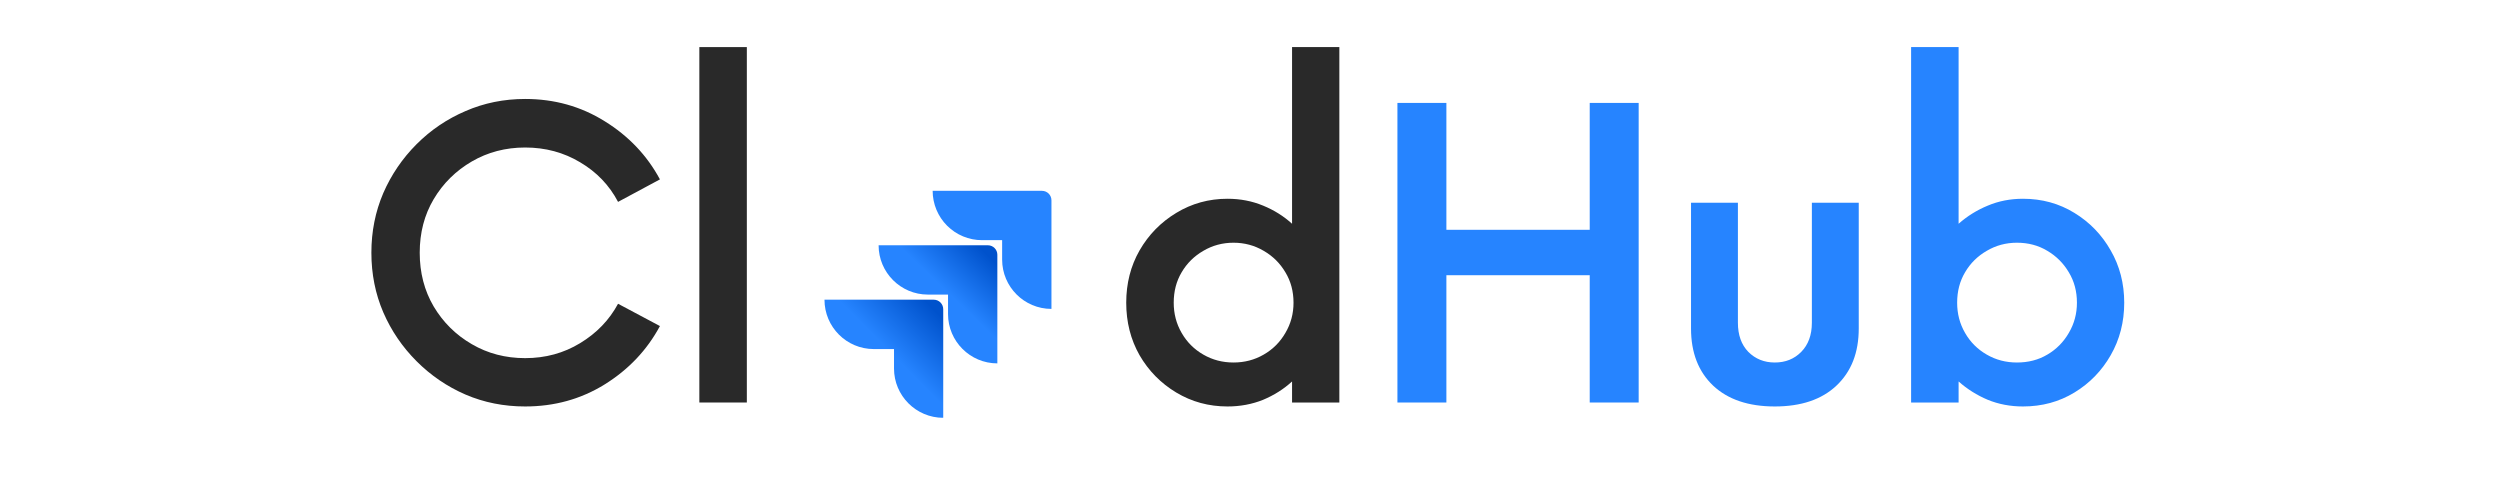 <svg xmlns="http://www.w3.org/2000/svg" xmlns:xlink="http://www.w3.org/1999/xlink" width="250" zoomAndPan="magnify" viewBox="0 0 187.5 37.5" height="50" preserveAspectRatio="xMidYMid meet" version="1.0"><defs><g/><clipPath id="7e28538eb1"><path d="M 69 14.312 L 78.855 14.312 L 78.855 24 L 69 24 Z M 69 14.312 " clip-rule="nonzero"/></clipPath><clipPath id="3fa7d40600"><path d="M 65 18 L 75 18 L 75 28 L 65 28 Z M 65 18 " clip-rule="nonzero"/></clipPath><clipPath id="3b989bc34c"><path d="M 74.09 18.395 L 65.895 18.395 C 65.895 20.438 67.551 22.094 69.59 22.094 L 71.102 22.094 L 71.102 23.559 C 71.105 25.598 72.762 27.254 74.801 27.254 L 74.801 19.105 C 74.801 18.715 74.484 18.395 74.09 18.395 Z M 74.09 18.395 " clip-rule="nonzero"/></clipPath><linearGradient x1="0.991" gradientTransform="matrix(8.91, 0, 0, 8.857, 65.893, 18.396)" y1="-0.009" x2="0.009" gradientUnits="userSpaceOnUse" y2="1.009" id="2dbf4f977f"><stop stop-opacity="1" stop-color="rgb(0%, 32.199%, 79.999%)" offset="0"/><stop stop-opacity="1" stop-color="rgb(0%, 32.199%, 79.999%)" offset="0.062"/><stop stop-opacity="1" stop-color="rgb(0%, 32.199%, 79.999%)" offset="0.078"/><stop stop-opacity="1" stop-color="rgb(0.082%, 32.309%, 80.11%)" offset="0.086"/><stop stop-opacity="1" stop-color="rgb(0.343%, 32.652%, 80.461%)" offset="0.09"/><stop stop-opacity="1" stop-color="rgb(0.522%, 32.887%, 80.701%)" offset="0.094"/><stop stop-opacity="1" stop-color="rgb(0.699%, 33.121%, 80.939%)" offset="0.098"/><stop stop-opacity="1" stop-color="rgb(0.877%, 33.354%, 81.178%)" offset="0.102"/><stop stop-opacity="1" stop-color="rgb(1.054%, 33.588%, 81.416%)" offset="0.105"/><stop stop-opacity="1" stop-color="rgb(1.233%, 33.823%, 81.656%)" offset="0.109"/><stop stop-opacity="1" stop-color="rgb(1.411%, 34.056%, 81.894%)" offset="0.113"/><stop stop-opacity="1" stop-color="rgb(1.59%, 34.291%, 82.133%)" offset="0.117"/><stop stop-opacity="1" stop-color="rgb(1.767%, 34.525%, 82.372%)" offset="0.121"/><stop stop-opacity="1" stop-color="rgb(1.945%, 34.76%, 82.611%)" offset="0.125"/><stop stop-opacity="1" stop-color="rgb(2.122%, 34.993%, 82.849%)" offset="0.129"/><stop stop-opacity="1" stop-color="rgb(2.301%, 35.228%, 83.089%)" offset="0.133"/><stop stop-opacity="1" stop-color="rgb(2.478%, 35.461%, 83.327%)" offset="0.137"/><stop stop-opacity="1" stop-color="rgb(2.657%, 35.695%, 83.566%)" offset="0.141"/><stop stop-opacity="1" stop-color="rgb(2.835%, 35.928%, 83.804%)" offset="0.145"/><stop stop-opacity="1" stop-color="rgb(3.014%, 36.163%, 84.044%)" offset="0.148"/><stop stop-opacity="1" stop-color="rgb(3.191%, 36.397%, 84.283%)" offset="0.152"/><stop stop-opacity="1" stop-color="rgb(3.369%, 36.632%, 84.523%)" offset="0.156"/><stop stop-opacity="1" stop-color="rgb(3.546%, 36.865%, 84.761%)" offset="0.16"/><stop stop-opacity="1" stop-color="rgb(3.725%, 37.1%, 85.001%)" offset="0.164"/><stop stop-opacity="1" stop-color="rgb(3.902%, 37.334%, 85.239%)" offset="0.168"/><stop stop-opacity="1" stop-color="rgb(4.08%, 37.569%, 85.478%)" offset="0.172"/><stop stop-opacity="1" stop-color="rgb(4.259%, 37.802%, 85.716%)" offset="0.176"/><stop stop-opacity="1" stop-color="rgb(4.437%, 38.036%, 85.956%)" offset="0.18"/><stop stop-opacity="1" stop-color="rgb(4.614%, 38.269%, 86.194%)" offset="0.184"/><stop stop-opacity="1" stop-color="rgb(4.793%, 38.504%, 86.433%)" offset="0.188"/><stop stop-opacity="1" stop-color="rgb(4.97%, 38.737%, 86.671%)" offset="0.191"/><stop stop-opacity="1" stop-color="rgb(5.148%, 38.972%, 86.911%)" offset="0.195"/><stop stop-opacity="1" stop-color="rgb(5.325%, 39.206%, 87.149%)" offset="0.199"/><stop stop-opacity="1" stop-color="rgb(5.504%, 39.441%, 87.389%)" offset="0.203"/><stop stop-opacity="1" stop-color="rgb(5.682%, 39.674%, 87.627%)" offset="0.207"/><stop stop-opacity="1" stop-color="rgb(5.861%, 39.909%, 87.866%)" offset="0.211"/><stop stop-opacity="1" stop-color="rgb(6.038%, 40.143%, 88.104%)" offset="0.215"/><stop stop-opacity="1" stop-color="rgb(6.216%, 40.378%, 88.344%)" offset="0.219"/><stop stop-opacity="1" stop-color="rgb(6.393%, 40.611%, 88.582%)" offset="0.223"/><stop stop-opacity="1" stop-color="rgb(6.572%, 40.845%, 88.821%)" offset="0.227"/><stop stop-opacity="1" stop-color="rgb(6.749%, 41.078%, 89.059%)" offset="0.23"/><stop stop-opacity="1" stop-color="rgb(6.927%, 41.313%, 89.299%)" offset="0.234"/><stop stop-opacity="1" stop-color="rgb(7.106%, 41.547%, 89.537%)" offset="0.238"/><stop stop-opacity="1" stop-color="rgb(7.285%, 41.782%, 89.777%)" offset="0.242"/><stop stop-opacity="1" stop-color="rgb(7.462%, 42.015%, 90.015%)" offset="0.246"/><stop stop-opacity="1" stop-color="rgb(7.64%, 42.25%, 90.254%)" offset="0.25"/><stop stop-opacity="1" stop-color="rgb(7.817%, 42.484%, 90.494%)" offset="0.254"/><stop stop-opacity="1" stop-color="rgb(7.996%, 42.719%, 90.733%)" offset="0.258"/><stop stop-opacity="1" stop-color="rgb(8.173%, 42.952%, 90.971%)" offset="0.262"/><stop stop-opacity="1" stop-color="rgb(8.351%, 43.185%, 91.211%)" offset="0.266"/><stop stop-opacity="1" stop-color="rgb(8.528%, 43.419%, 91.449%)" offset="0.27"/><stop stop-opacity="1" stop-color="rgb(8.707%, 43.654%, 91.689%)" offset="0.273"/><stop stop-opacity="1" stop-color="rgb(8.885%, 43.887%, 91.927%)" offset="0.277"/><stop stop-opacity="1" stop-color="rgb(9.064%, 44.122%, 92.166%)" offset="0.281"/><stop stop-opacity="1" stop-color="rgb(9.241%, 44.356%, 92.404%)" offset="0.285"/><stop stop-opacity="1" stop-color="rgb(9.419%, 44.591%, 92.644%)" offset="0.289"/><stop stop-opacity="1" stop-color="rgb(9.596%, 44.824%, 92.882%)" offset="0.293"/><stop stop-opacity="1" stop-color="rgb(9.775%, 45.059%, 93.121%)" offset="0.297"/><stop stop-opacity="1" stop-color="rgb(9.952%, 45.293%, 93.359%)" offset="0.301"/><stop stop-opacity="1" stop-color="rgb(10.13%, 45.528%, 93.599%)" offset="0.305"/><stop stop-opacity="1" stop-color="rgb(10.309%, 45.761%, 93.837%)" offset="0.309"/><stop stop-opacity="1" stop-color="rgb(10.487%, 45.995%, 94.077%)" offset="0.312"/><stop stop-opacity="1" stop-color="rgb(10.664%, 46.228%, 94.315%)" offset="0.316"/><stop stop-opacity="1" stop-color="rgb(10.843%, 46.463%, 94.554%)" offset="0.32"/><stop stop-opacity="1" stop-color="rgb(11.02%, 46.696%, 94.792%)" offset="0.324"/><stop stop-opacity="1" stop-color="rgb(11.198%, 46.931%, 95.032%)" offset="0.328"/><stop stop-opacity="1" stop-color="rgb(11.375%, 47.165%, 95.27%)" offset="0.332"/><stop stop-opacity="1" stop-color="rgb(11.554%, 47.4%, 95.509%)" offset="0.336"/><stop stop-opacity="1" stop-color="rgb(11.732%, 47.633%, 95.747%)" offset="0.34"/><stop stop-opacity="1" stop-color="rgb(11.911%, 47.868%, 95.987%)" offset="0.344"/><stop stop-opacity="1" stop-color="rgb(12.088%, 48.102%, 96.225%)" offset="0.348"/><stop stop-opacity="1" stop-color="rgb(12.267%, 48.335%, 96.465%)" offset="0.352"/><stop stop-opacity="1" stop-color="rgb(12.444%, 48.569%, 96.703%)" offset="0.355"/><stop stop-opacity="1" stop-color="rgb(12.622%, 48.804%, 96.942%)" offset="0.359"/><stop stop-opacity="1" stop-color="rgb(12.799%, 49.037%, 97.182%)" offset="0.363"/><stop stop-opacity="1" stop-color="rgb(12.978%, 49.272%, 97.421%)" offset="0.367"/><stop stop-opacity="1" stop-color="rgb(13.156%, 49.506%, 97.659%)" offset="0.371"/><stop stop-opacity="1" stop-color="rgb(13.335%, 49.741%, 97.899%)" offset="0.375"/><stop stop-opacity="1" stop-color="rgb(13.512%, 49.974%, 98.137%)" offset="0.379"/><stop stop-opacity="1" stop-color="rgb(13.69%, 50.209%, 98.376%)" offset="0.383"/><stop stop-opacity="1" stop-color="rgb(13.867%, 50.443%, 98.615%)" offset="0.387"/><stop stop-opacity="1" stop-color="rgb(14.046%, 50.676%, 98.854%)" offset="0.391"/><stop stop-opacity="1" stop-color="rgb(14.223%, 50.909%, 99.092%)" offset="0.395"/><stop stop-opacity="1" stop-color="rgb(14.401%, 51.144%, 99.332%)" offset="0.398"/><stop stop-opacity="1" stop-color="rgb(14.58%, 51.378%, 99.57%)" offset="0.402"/><stop stop-opacity="1" stop-color="rgb(14.758%, 51.613%, 99.809%)" offset="0.406"/><stop stop-opacity="1" stop-color="rgb(14.828%, 51.706%, 99.904%)" offset="0.438"/><stop stop-opacity="1" stop-color="rgb(14.899%, 51.799%, 100%)" offset="0.491"/><stop stop-opacity="1" stop-color="rgb(14.899%, 51.799%, 100%)" offset="0.5"/><stop stop-opacity="1" stop-color="rgb(14.899%, 51.799%, 100%)" offset="0.509"/><stop stop-opacity="1" stop-color="rgb(14.899%, 51.799%, 100%)" offset="1"/></linearGradient><clipPath id="3357027ff5"><path d="M 61.836 22 L 71 22 L 71 31.332 L 61.836 31.332 Z M 61.836 22 " clip-rule="nonzero"/></clipPath><clipPath id="4b7d6204d7"><path d="M 70.031 22.477 L 61.836 22.477 C 61.836 24.523 63.492 26.18 65.535 26.18 L 67.051 26.18 L 67.051 27.637 C 67.051 29.676 68.703 31.332 70.742 31.336 L 70.742 23.191 C 70.742 22.797 70.426 22.477 70.031 22.477 Z M 70.031 22.477 " clip-rule="nonzero"/></clipPath><linearGradient x1="1.006" gradientTransform="matrix(8.91, 0, 0, 8.857, 61.834, 22.478)" y1="0.006" x2="-0.005" gradientUnits="userSpaceOnUse" y2="0.994" id="aa2ae491bd"><stop stop-opacity="1" stop-color="rgb(0%, 32.199%, 79.999%)" offset="0"/><stop stop-opacity="1" stop-color="rgb(0%, 32.199%, 79.999%)" offset="0.062"/><stop stop-opacity="1" stop-color="rgb(0%, 32.199%, 79.999%)" offset="0.078"/><stop stop-opacity="1" stop-color="rgb(0.131%, 32.372%, 80.174%)" offset="0.086"/><stop stop-opacity="1" stop-color="rgb(0.42%, 32.753%, 80.563%)" offset="0.09"/><stop stop-opacity="1" stop-color="rgb(0.578%, 32.962%, 80.777%)" offset="0.094"/><stop stop-opacity="1" stop-color="rgb(0.737%, 33.17%, 80.989%)" offset="0.098"/><stop stop-opacity="1" stop-color="rgb(0.896%, 33.379%, 81.203%)" offset="0.102"/><stop stop-opacity="1" stop-color="rgb(1.054%, 33.586%, 81.415%)" offset="0.105"/><stop stop-opacity="1" stop-color="rgb(1.213%, 33.795%, 81.628%)" offset="0.109"/><stop stop-opacity="1" stop-color="rgb(1.372%, 34.004%, 81.841%)" offset="0.113"/><stop stop-opacity="1" stop-color="rgb(1.53%, 34.213%, 82.054%)" offset="0.117"/><stop stop-opacity="1" stop-color="rgb(1.688%, 34.421%, 82.266%)" offset="0.121"/><stop stop-opacity="1" stop-color="rgb(1.846%, 34.63%, 82.48%)" offset="0.125"/><stop stop-opacity="1" stop-color="rgb(2.005%, 34.837%, 82.692%)" offset="0.129"/><stop stop-opacity="1" stop-color="rgb(2.164%, 35.046%, 82.906%)" offset="0.133"/><stop stop-opacity="1" stop-color="rgb(2.322%, 35.255%, 83.118%)" offset="0.137"/><stop stop-opacity="1" stop-color="rgb(2.481%, 35.464%, 83.331%)" offset="0.141"/><stop stop-opacity="1" stop-color="rgb(2.64%, 35.672%, 83.543%)" offset="0.145"/><stop stop-opacity="1" stop-color="rgb(2.798%, 35.881%, 83.755%)" offset="0.148"/><stop stop-opacity="1" stop-color="rgb(2.957%, 36.089%, 83.968%)" offset="0.152"/><stop stop-opacity="1" stop-color="rgb(3.116%, 36.298%, 84.181%)" offset="0.156"/><stop stop-opacity="1" stop-color="rgb(3.273%, 36.507%, 84.393%)" offset="0.16"/><stop stop-opacity="1" stop-color="rgb(3.432%, 36.716%, 84.607%)" offset="0.164"/><stop stop-opacity="1" stop-color="rgb(3.59%, 36.923%, 84.819%)" offset="0.168"/><stop stop-opacity="1" stop-color="rgb(3.749%, 37.132%, 85.033%)" offset="0.172"/><stop stop-opacity="1" stop-color="rgb(3.908%, 37.34%, 85.245%)" offset="0.176"/><stop stop-opacity="1" stop-color="rgb(4.066%, 37.549%, 85.458%)" offset="0.18"/><stop stop-opacity="1" stop-color="rgb(4.225%, 37.756%, 85.67%)" offset="0.184"/><stop stop-opacity="1" stop-color="rgb(4.384%, 37.965%, 85.884%)" offset="0.188"/><stop stop-opacity="1" stop-color="rgb(4.541%, 38.174%, 86.096%)" offset="0.191"/><stop stop-opacity="1" stop-color="rgb(4.7%, 38.383%, 86.31%)" offset="0.195"/><stop stop-opacity="1" stop-color="rgb(4.858%, 38.591%, 86.522%)" offset="0.199"/><stop stop-opacity="1" stop-color="rgb(5.017%, 38.8%, 86.736%)" offset="0.203"/><stop stop-opacity="1" stop-color="rgb(5.176%, 39.008%, 86.948%)" offset="0.207"/><stop stop-opacity="1" stop-color="rgb(5.334%, 39.217%, 87.16%)" offset="0.211"/><stop stop-opacity="1" stop-color="rgb(5.493%, 39.426%, 87.372%)" offset="0.215"/><stop stop-opacity="1" stop-color="rgb(5.652%, 39.635%, 87.585%)" offset="0.219"/><stop stop-opacity="1" stop-color="rgb(5.809%, 39.842%, 87.798%)" offset="0.223"/><stop stop-opacity="1" stop-color="rgb(5.968%, 40.051%, 88.011%)" offset="0.227"/><stop stop-opacity="1" stop-color="rgb(6.126%, 40.259%, 88.223%)" offset="0.23"/><stop stop-opacity="1" stop-color="rgb(6.285%, 40.468%, 88.437%)" offset="0.234"/><stop stop-opacity="1" stop-color="rgb(6.444%, 40.677%, 88.649%)" offset="0.238"/><stop stop-opacity="1" stop-color="rgb(6.602%, 40.886%, 88.863%)" offset="0.242"/><stop stop-opacity="1" stop-color="rgb(6.761%, 41.093%, 89.075%)" offset="0.246"/><stop stop-opacity="1" stop-color="rgb(6.92%, 41.302%, 89.288%)" offset="0.25"/><stop stop-opacity="1" stop-color="rgb(7.077%, 41.51%, 89.5%)" offset="0.254"/><stop stop-opacity="1" stop-color="rgb(7.236%, 41.719%, 89.714%)" offset="0.258"/><stop stop-opacity="1" stop-color="rgb(7.394%, 41.927%, 89.926%)" offset="0.262"/><stop stop-opacity="1" stop-color="rgb(7.553%, 42.136%, 90.14%)" offset="0.266"/><stop stop-opacity="1" stop-color="rgb(7.712%, 42.345%, 90.352%)" offset="0.27"/><stop stop-opacity="1" stop-color="rgb(7.87%, 42.554%, 90.564%)" offset="0.273"/><stop stop-opacity="1" stop-color="rgb(8.029%, 42.761%, 90.776%)" offset="0.277"/><stop stop-opacity="1" stop-color="rgb(8.188%, 42.97%, 90.99%)" offset="0.281"/><stop stop-opacity="1" stop-color="rgb(8.345%, 43.178%, 91.202%)" offset="0.285"/><stop stop-opacity="1" stop-color="rgb(8.504%, 43.387%, 91.415%)" offset="0.289"/><stop stop-opacity="1" stop-color="rgb(8.662%, 43.596%, 91.628%)" offset="0.293"/><stop stop-opacity="1" stop-color="rgb(8.821%, 43.805%, 91.841%)" offset="0.297"/><stop stop-opacity="1" stop-color="rgb(8.98%, 44.012%, 92.053%)" offset="0.301"/><stop stop-opacity="1" stop-color="rgb(9.138%, 44.221%, 92.267%)" offset="0.305"/><stop stop-opacity="1" stop-color="rgb(9.297%, 44.429%, 92.479%)" offset="0.309"/><stop stop-opacity="1" stop-color="rgb(9.456%, 44.638%, 92.693%)" offset="0.312"/><stop stop-opacity="1" stop-color="rgb(9.615%, 44.847%, 92.905%)" offset="0.316"/><stop stop-opacity="1" stop-color="rgb(9.773%, 45.056%, 93.118%)" offset="0.32"/><stop stop-opacity="1" stop-color="rgb(9.93%, 45.264%, 93.33%)" offset="0.324"/><stop stop-opacity="1" stop-color="rgb(10.089%, 45.473%, 93.544%)" offset="0.328"/><stop stop-opacity="1" stop-color="rgb(10.248%, 45.68%, 93.756%)" offset="0.332"/><stop stop-opacity="1" stop-color="rgb(10.406%, 45.889%, 93.968%)" offset="0.336"/><stop stop-opacity="1" stop-color="rgb(10.565%, 46.097%, 94.18%)" offset="0.34"/><stop stop-opacity="1" stop-color="rgb(10.724%, 46.306%, 94.394%)" offset="0.344"/><stop stop-opacity="1" stop-color="rgb(10.883%, 46.515%, 94.606%)" offset="0.348"/><stop stop-opacity="1" stop-color="rgb(11.041%, 46.724%, 94.82%)" offset="0.352"/><stop stop-opacity="1" stop-color="rgb(11.198%, 46.931%, 95.032%)" offset="0.355"/><stop stop-opacity="1" stop-color="rgb(11.357%, 47.141%, 95.245%)" offset="0.359"/><stop stop-opacity="1" stop-color="rgb(11.516%, 47.348%, 95.457%)" offset="0.363"/><stop stop-opacity="1" stop-color="rgb(11.675%, 47.557%, 95.671%)" offset="0.367"/><stop stop-opacity="1" stop-color="rgb(11.833%, 47.766%, 95.883%)" offset="0.371"/><stop stop-opacity="1" stop-color="rgb(11.992%, 47.975%, 96.097%)" offset="0.375"/><stop stop-opacity="1" stop-color="rgb(12.151%, 48.183%, 96.309%)" offset="0.379"/><stop stop-opacity="1" stop-color="rgb(12.309%, 48.392%, 96.523%)" offset="0.383"/><stop stop-opacity="1" stop-color="rgb(12.466%, 48.599%, 96.735%)" offset="0.387"/><stop stop-opacity="1" stop-color="rgb(12.625%, 48.808%, 96.948%)" offset="0.391"/><stop stop-opacity="1" stop-color="rgb(12.784%, 49.017%, 97.16%)" offset="0.395"/><stop stop-opacity="1" stop-color="rgb(12.943%, 49.226%, 97.372%)" offset="0.398"/><stop stop-opacity="1" stop-color="rgb(13.101%, 49.434%, 97.585%)" offset="0.402"/><stop stop-opacity="1" stop-color="rgb(13.26%, 49.643%, 97.798%)" offset="0.406"/><stop stop-opacity="1" stop-color="rgb(13.419%, 49.85%, 98.01%)" offset="0.41"/><stop stop-opacity="1" stop-color="rgb(13.577%, 50.06%, 98.224%)" offset="0.414"/><stop stop-opacity="1" stop-color="rgb(13.734%, 50.267%, 98.436%)" offset="0.418"/><stop stop-opacity="1" stop-color="rgb(13.893%, 50.476%, 98.65%)" offset="0.422"/><stop stop-opacity="1" stop-color="rgb(14.052%, 50.685%, 98.862%)" offset="0.426"/><stop stop-opacity="1" stop-color="rgb(14.211%, 50.894%, 99.075%)" offset="0.43"/><stop stop-opacity="1" stop-color="rgb(14.369%, 51.102%, 99.287%)" offset="0.434"/><stop stop-opacity="1" stop-color="rgb(14.528%, 51.311%, 99.501%)" offset="0.438"/><stop stop-opacity="1" stop-color="rgb(14.687%, 51.518%, 99.713%)" offset="0.441"/><stop stop-opacity="1" stop-color="rgb(14.845%, 51.727%, 99.927%)" offset="0.445"/><stop stop-opacity="1" stop-color="rgb(14.871%, 51.762%, 99.963%)" offset="0.453"/><stop stop-opacity="1" stop-color="rgb(14.899%, 51.799%, 100%)" offset="0.469"/><stop stop-opacity="1" stop-color="rgb(14.899%, 51.799%, 100%)" offset="0.494"/><stop stop-opacity="1" stop-color="rgb(14.899%, 51.799%, 100%)" offset="0.5"/><stop stop-opacity="1" stop-color="rgb(14.899%, 51.799%, 100%)" offset="0.506"/><stop stop-opacity="1" stop-color="rgb(14.899%, 51.799%, 100%)" offset="1"/></linearGradient></defs><g fill="#292929" fill-opacity="1"><g transform="translate(26.245, 30.188)"><g><path d="M 13.141 0.297 C 11.547 0.297 10.055 0 8.672 -0.594 C 7.285 -1.195 6.062 -2.031 5 -3.094 C 3.938 -4.156 3.102 -5.379 2.5 -6.766 C 1.906 -8.148 1.609 -9.641 1.609 -11.234 C 1.609 -12.828 1.906 -14.316 2.5 -15.703 C 3.102 -17.086 3.938 -18.312 5 -19.375 C 6.062 -20.438 7.285 -21.266 8.672 -21.859 C 10.055 -22.461 11.547 -22.766 13.141 -22.766 C 15.336 -22.766 17.328 -22.207 19.109 -21.094 C 20.898 -19.988 22.281 -18.535 23.25 -16.734 L 20.109 -15.047 C 19.453 -16.297 18.504 -17.285 17.266 -18.016 C 16.035 -18.754 14.66 -19.125 13.141 -19.125 C 11.672 -19.125 10.336 -18.773 9.141 -18.078 C 7.941 -17.379 6.988 -16.438 6.281 -15.25 C 5.582 -14.07 5.234 -12.734 5.234 -11.234 C 5.234 -9.734 5.582 -8.391 6.281 -7.203 C 6.988 -6.016 7.941 -5.07 9.141 -4.375 C 10.336 -3.676 11.672 -3.328 13.141 -3.328 C 14.66 -3.328 16.035 -3.703 17.266 -4.453 C 18.504 -5.203 19.453 -6.188 20.109 -7.406 L 23.25 -5.734 C 22.281 -3.93 20.898 -2.473 19.109 -1.359 C 17.328 -0.254 15.336 0.297 13.141 0.297 Z M 13.141 0.297 "/></g></g></g><g fill="#292929" fill-opacity="1"><g transform="translate(49.982, 30.188)"><g><path d="M 2.469 0 L 2.469 -26.656 L 6.031 -26.656 L 6.031 0 Z M 2.469 0 "/></g></g></g><g fill="#292929" fill-opacity="1"><g transform="translate(57.882, 30.188)"><g/></g></g><g fill="#292929" fill-opacity="1"><g transform="translate(66.269, 30.188)"><g/></g></g><g fill="#292929" fill-opacity="1"><g transform="translate(74.655, 30.188)"><g/></g></g><g fill="#292929" fill-opacity="1"><g transform="translate(83.045, 30.188)"><g><path d="M 13.859 -26.656 L 17.406 -26.656 L 17.406 0 L 13.859 0 L 13.859 -1.578 C 13.234 -1.004 12.508 -0.547 11.688 -0.203 C 10.863 0.129 9.973 0.297 9.016 0.297 C 7.617 0.297 6.336 -0.051 5.172 -0.75 C 4.016 -1.445 3.098 -2.379 2.422 -3.547 C 1.754 -4.723 1.422 -6.035 1.422 -7.484 C 1.422 -8.93 1.754 -10.238 2.422 -11.406 C 3.098 -12.582 4.016 -13.52 5.172 -14.219 C 6.336 -14.926 7.617 -15.281 9.016 -15.281 C 9.973 -15.281 10.863 -15.109 11.688 -14.766 C 12.508 -14.43 13.234 -13.977 13.859 -13.406 Z M 9.469 -3 C 10.289 -3 11.047 -3.195 11.734 -3.594 C 12.422 -3.988 12.961 -4.531 13.359 -5.219 C 13.766 -5.906 13.969 -6.66 13.969 -7.484 C 13.969 -8.336 13.766 -9.098 13.359 -9.766 C 12.961 -10.441 12.422 -10.977 11.734 -11.375 C 11.047 -11.781 10.289 -11.984 9.469 -11.984 C 8.645 -11.984 7.891 -11.781 7.203 -11.375 C 6.516 -10.977 5.973 -10.441 5.578 -9.766 C 5.18 -9.098 4.984 -8.336 4.984 -7.484 C 4.984 -6.66 5.18 -5.906 5.578 -5.219 C 5.973 -4.531 6.516 -3.988 7.203 -3.594 C 7.891 -3.195 8.645 -3 9.469 -3 Z M 9.469 -3 "/></g></g></g><g fill="#2684ff" fill-opacity="1"><g transform="translate(102.338, 30.188)"><g><path d="M 16.891 -22.469 L 20.562 -22.469 L 20.562 0 L 16.891 0 L 16.891 -9.547 L 6.141 -9.547 L 6.141 0 L 2.469 0 L 2.469 -22.469 L 6.141 -22.469 L 6.141 -12.953 L 16.891 -12.953 Z M 16.891 -22.469 "/></g></g></g><g fill="#2684ff" fill-opacity="1"><g transform="translate(124.765, 30.188)"><g><path d="M 8.344 0.297 C 6.375 0.297 4.832 -0.223 3.719 -1.266 C 2.613 -2.316 2.062 -3.742 2.062 -5.547 L 2.062 -14.984 L 5.578 -14.984 L 5.578 -5.984 C 5.578 -5.066 5.836 -4.336 6.359 -3.797 C 6.891 -3.266 7.551 -3 8.344 -3 C 9.145 -3 9.805 -3.266 10.328 -3.797 C 10.859 -4.336 11.125 -5.066 11.125 -5.984 L 11.125 -14.984 L 14.641 -14.984 L 14.641 -5.547 C 14.641 -3.742 14.082 -2.316 12.969 -1.266 C 11.863 -0.223 10.32 0.297 8.344 0.297 Z M 8.344 0.297 "/></g></g></g><g fill="#2684ff" fill-opacity="1"><g transform="translate(140.864, 30.188)"><g><path d="M 10.859 -15.281 C 12.285 -15.281 13.57 -14.926 14.719 -14.219 C 15.863 -13.52 16.77 -12.582 17.438 -11.406 C 18.113 -10.238 18.453 -8.93 18.453 -7.484 C 18.453 -6.035 18.113 -4.723 17.438 -3.547 C 16.77 -2.379 15.863 -1.445 14.719 -0.75 C 13.57 -0.051 12.285 0.297 10.859 0.297 C 9.91 0.297 9.031 0.129 8.219 -0.203 C 7.406 -0.547 6.676 -1.004 6.031 -1.578 L 6.031 0 L 2.469 0 L 2.469 -26.656 L 6.031 -26.656 L 6.031 -13.406 C 6.676 -13.977 7.406 -14.43 8.219 -14.766 C 9.031 -15.109 9.91 -15.281 10.859 -15.281 Z M 10.406 -3 C 11.258 -3 12.02 -3.195 12.688 -3.594 C 13.363 -3.988 13.898 -4.531 14.297 -5.219 C 14.703 -5.906 14.906 -6.66 14.906 -7.484 C 14.906 -8.336 14.703 -9.098 14.297 -9.766 C 13.898 -10.441 13.363 -10.977 12.688 -11.375 C 12.02 -11.781 11.258 -11.984 10.406 -11.984 C 9.582 -11.984 8.828 -11.781 8.141 -11.375 C 7.453 -10.977 6.91 -10.441 6.516 -9.766 C 6.117 -9.098 5.922 -8.336 5.922 -7.484 C 5.922 -6.66 6.117 -5.906 6.516 -5.219 C 6.91 -4.531 7.453 -3.988 8.141 -3.594 C 8.828 -3.195 9.582 -3 10.406 -3 Z M 10.406 -3 "/></g></g></g><g clip-path="url(#7e28538eb1)"><path fill="#2684ff" d="M 78.148 14.312 L 69.949 14.312 C 69.949 15.293 70.34 16.234 71.035 16.93 C 71.727 17.621 72.668 18.012 73.648 18.012 L 75.16 18.012 L 75.16 19.469 C 75.16 21.512 76.816 23.168 78.859 23.168 L 78.859 15.023 C 78.859 14.629 78.539 14.312 78.148 14.312 Z M 78.148 14.312 " fill-opacity="1" fill-rule="nonzero"/></g><g clip-path="url(#3fa7d40600)"><g clip-path="url(#3b989bc34c)"><path fill="url(#2dbf4f977f)" d="M 65.895 18.395 L 65.895 27.254 L 74.801 27.254 L 74.801 18.395 Z M 65.895 18.395 " fill-rule="nonzero"/></g></g><g clip-path="url(#3357027ff5)"><g clip-path="url(#4b7d6204d7)"><path fill="url(#aa2ae491bd)" d="M 61.836 22.477 L 61.836 31.332 L 70.742 31.332 L 70.742 22.477 Z M 61.836 22.477 " fill-rule="nonzero"/></g></g></svg>